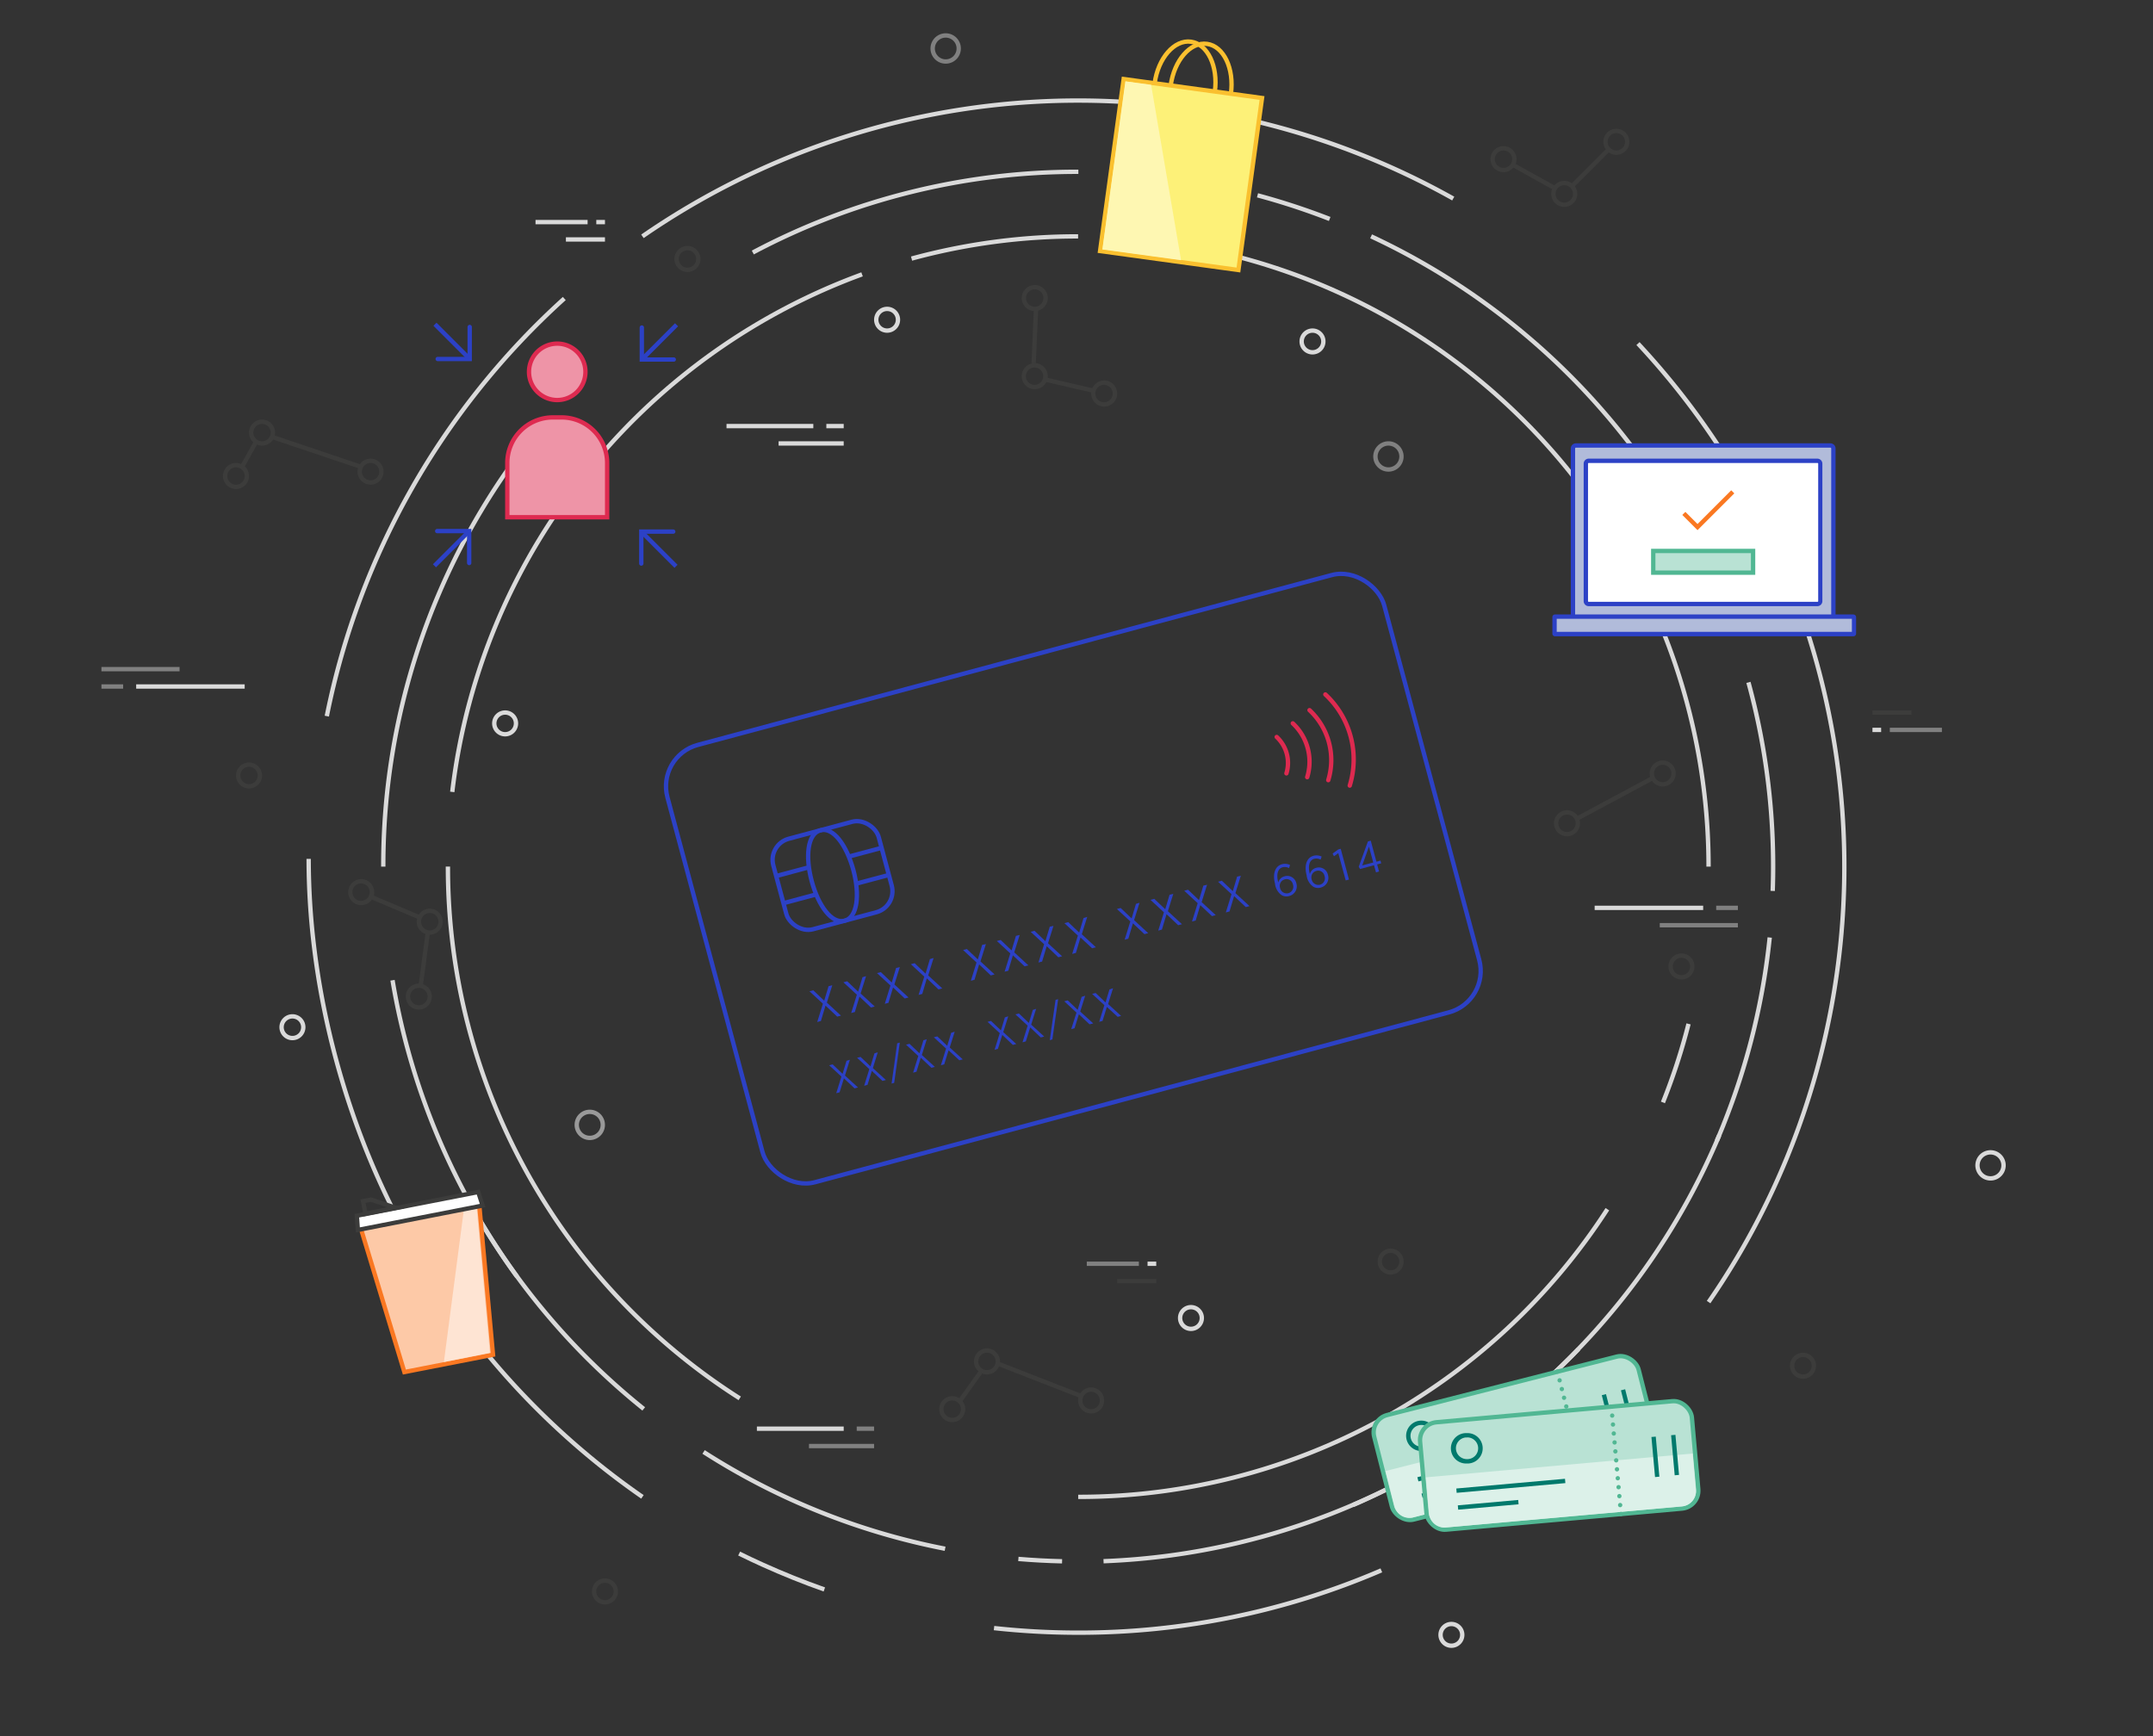 <svg xmlns="http://www.w3.org/2000/svg" viewBox="0 0 496 400"><rect x="0" y="0" width="496" height="400" fill="#333333" stroke="none"/><defs><style>.cls-1{isolation:isolate;}.cls-10,.cls-11,.cls-12,.cls-19,.cls-2,.cls-25,.cls-26,.cls-27,.cls-30,.cls-31,.cls-32,.cls-6{fill:none;}.cls-2{stroke:#dadada;}.cls-10,.cls-11,.cls-12,.cls-14,.cls-16,.cls-17,.cls-19,.cls-2,.cls-25,.cls-26,.cls-27,.cls-30,.cls-31,.cls-32,.cls-6,.cls-8{stroke-miterlimit:10;}.cls-3{fill:#dadada;}.cls-4{fill:#3c3c3b;}.cls-5{fill:#999;}.cls-16,.cls-6{stroke:#3c3c3b;}.cls-7{fill:gray;}.cls-23,.cls-8{fill:#b9e2d4;}.cls-11,.cls-12,.cls-8{stroke:#51b793;}.cls-9{fill:#dcf1e9;mix-blend-mode:multiply;}.cls-10{stroke:#00796c;}.cls-11,.cls-12,.cls-27,.cls-30{stroke-linecap:round;}.cls-12{stroke-dasharray:0 2.07;}.cls-13{fill:#00796c;}.cls-14{fill:#fdc9a7;}.cls-14,.cls-25{stroke:#fa7822;}.cls-15{fill:#fee4d3;}.cls-16,.cls-22{fill:#fff;}.cls-17{fill:#fdf178;}.cls-17,.cls-19{stroke:#fac02f;}.cls-18{fill:#fef7b2;}.cls-20{fill:#b1bbda;}.cls-21{fill:#2c41c6;}.cls-24{fill:#51b793;}.cls-26,.cls-30{stroke:#2c41c6;}.cls-27{stroke:#de2a50;}.cls-28{fill:#ee94a7;}.cls-29{fill:#de2a50;}.cls-31{stroke:gray;}.cls-32{stroke:#4d4d4d;}</style></defs><title>client-card-issuer</title><g class="cls-1"><g id="Illustrations"><path class="cls-2" d="M315.87,54.45a160.78,160.78,0,0,1,70.87,64.61"/><path class="cls-2" d="M370.3,278.6a144.94,144.94,0,0,1-121.91,66.28"/><path class="cls-2" d="M389,235.9A144.09,144.09,0,0,1,383.1,254"/><path class="cls-2" d="M279.87,57.88A145.17,145.17,0,0,1,393.61,199.67"/><path class="cls-2" d="M210,59.58a145.37,145.37,0,0,1,38.37-5.12"/><path class="cls-2" d="M104.19,182.46A144.56,144.56,0,0,1,136.6,107a145.47,145.47,0,0,1,62-43.79"/><path class="cls-2" d="M170.42,322.18a145,145,0,0,1-67.23-122.52"/><path class="cls-2" d="M148,54.45a176.66,176.66,0,0,1,186.79-8.7"/><path class="cls-2" d="M75.29,165A176.28,176.28,0,0,1,130,68.78"/><path class="cls-2" d="M148,344.88A177.23,177.23,0,0,1,88.3,274.07c-10.53-22.61-17.19-49.61-17.19-76.19"/><path class="cls-2" d="M318.23,361.81a175.92,175.92,0,0,1-69.84,14.36A178.46,178.46,0,0,1,229,375.11"/><path class="cls-2" d="M377.35,79.16A176.54,176.54,0,0,1,393.62,300"/><path class="cls-2" d="M189.91,366.21q-7.15-2.52-14.19-5.7-2.75-1.24-5.44-2.57"/><path class="cls-2" d="M148.3,324.61a160.9,160.9,0,0,1-37.68-43.37"/><path class="cls-2" d="M217.73,356.83a159.14,159.14,0,0,1-55.64-22.3"/><path class="cls-2" d="M244.68,359.72q-5.07-.12-10.07-.54"/><path class="cls-2" d="M396.08,261.57a160.66,160.66,0,0,1-84.34,85.17"/><path class="cls-2" d="M402.8,157.22a160.27,160.27,0,0,1,5.69,42.45q0,2.81-.1,5.6"/><path class="cls-2" d="M173.43,58.18a159.39,159.39,0,0,1,75-18.6"/><path class="cls-2" d="M88.3,199.67A159.39,159.39,0,0,1,120,104"/><path class="cls-2" d="M119.14,294.16a160.92,160.92,0,0,1-28.71-68.31"/><path class="cls-2" d="M363.67,310.82a160.66,160.66,0,0,1-109.44,48.88"/><path class="cls-2" d="M407.7,216a160.27,160.27,0,0,1-10.06,41.63q-1,2.62-2.12,5.19"/><path class="cls-2" d="M289.7,45a161.88,161.88,0,0,1,16.63,5.45"/><path class="cls-3" d="M204.37,71.67a2,2,0,1,1-2,2,2,2,0,0,1,2-2m0-1a3,3,0,1,0,3,3,3,3,0,0,0-3-3Z"/><path class="cls-4" d="M158.37,57.67a2,2,0,1,1-2,2,2,2,0,0,1,2-2m0-1a3,3,0,1,0,3,3,3,3,0,0,0-3-3Z"/><path class="cls-3" d="M153.37,60.67h0Z"/><path class="cls-3" d="M302.37,76.67a2,2,0,1,1-2,2,2,2,0,0,1,2-2m0-1a3,3,0,1,0,3,3,3,3,0,0,0-3-3Z"/><path class="cls-5" d="M135.87,256.67a2.5,2.5,0,1,1-2.5,2.5,2.5,2.5,0,0,1,2.5-2.5m0-1a3.5,3.5,0,1,0,3.5,3.5,3.5,3.5,0,0,0-3.5-3.5Z"/><line class="cls-6" x1="55.61" y1="107.83" x2="58.87" y2="102.01"/><line class="cls-6" x1="62.81" y1="100.71" x2="83.08" y2="107.53"/><path class="cls-4" d="M60.37,97.67a2,2,0,1,1-2,2,2,2,0,0,1,2-2m0-1a3,3,0,1,0,3,3,3,3,0,0,0-3-3Z"/><path class="cls-4" d="M85.37,106.67a2,2,0,1,1-2,2,2,2,0,0,1,2-2m0-1a3,3,0,1,0,3,3,3,3,0,0,0-3-3Z"/><path class="cls-4" d="M54.37,107.67a2,2,0,1,1-2,2,2,2,0,0,1,2-2m0-1a3,3,0,1,0,3,3,3,3,0,0,0-3-3Z"/><line class="cls-6" x1="370.87" y1="34.17" x2="361.87" y2="43.17"/><line class="cls-6" x1="357.87" y1="43.17" x2="348.87" y2="38.17"/><path class="cls-4" d="M360.37,42.67a2,2,0,1,1-2,2,2,2,0,0,1,2-2m0-1a3,3,0,1,0,3,3,3,3,0,0,0-3-3Z"/><path class="cls-4" d="M346.37,34.67a2,2,0,1,1-2,2,2,2,0,0,1,2-2m0-1a3,3,0,1,0,3,3,3,3,0,0,0-3-3Z"/><path class="cls-4" d="M372.37,30.67a2,2,0,1,1-2,2,2,2,0,0,1,2-2m0-1a3,3,0,1,0,3,3,3,3,0,0,0-3-3Z"/><path class="cls-3" d="M458.57,266h0a2.5,2.5,0,1,1-.94.18,2.49,2.49,0,0,1,.94-.18m0-1a3.5,3.5,0,1,0,3.25,2.19,3.49,3.49,0,0,0-3.25-2.19Z"/><path class="cls-4" d="M383.05,176.21h0a2,2,0,0,1,1.82,1.17,2,2,0,0,1-1.82,2.83,2,2,0,0,1-1.82-1.17,2,2,0,0,1,1.82-2.83m0-1a3,3,0,1,0,2.73,1.76,3,3,0,0,0-2.73-1.76Z"/><path class="cls-4" d="M361,187.68h0a2,2,0,0,1,1.82,1.17,2,2,0,0,1-1.82,2.83,2,2,0,0,1-1.82-1.17,2,2,0,0,1,1.82-2.83m0-1a3,3,0,1,0,2.73,1.76,3,3,0,0,0-2.73-1.76Z"/><line class="cls-6" x1="85.49" y1="206.64" x2="96.68" y2="211.37"/><line class="cls-6" x1="98.53" y1="215.01" x2="96.95" y2="226.91"/><path class="cls-4" d="M99,210.36h0a2,2,0,1,1-.75.15,2,2,0,0,1,.75-.15m0-1a3,3,0,1,0,2.78,1.88A3,3,0,0,0,99,209.36Z"/><path class="cls-4" d="M96.49,227.61h0a2,2,0,1,1-.75.15,2,2,0,0,1,.75-.15m0-1a3,3,0,1,0,2.78,1.88,3,3,0,0,0-2.78-1.88Z"/><path class="cls-4" d="M83.17,203.55h0a2,2,0,1,1-.75.15,2,2,0,0,1,.75-.15m0-1A3,3,0,1,0,86,204.43a3,3,0,0,0-2.78-1.88Z"/><path class="cls-7" d="M319.87,102.67h0a2.51,2.51,0,0,1,2,1,2.5,2.5,0,0,1-2,4,2.5,2.5,0,0,1-1.47-4.52,2.48,2.48,0,0,1,1.46-.48m0-1a3.5,3.5,0,1,0,2.84,1.45,3.48,3.48,0,0,0-2.84-1.45Z"/><path class="cls-7" d="M217.87,8.67h0a2.51,2.51,0,0,1,2,1,2.5,2.5,0,0,1-2,4,2.5,2.5,0,0,1-1.47-4.52,2.48,2.48,0,0,1,1.46-.48m0-1a3.5,3.5,0,1,0,2.84,1.45,3.48,3.48,0,0,0-2.84-1.45Z"/><line class="cls-6" x1="220.87" y1="323.17" x2="225.87" y2="316.17"/><line class="cls-6" x1="229.87" y1="314.17" x2="249.16" y2="321.69"/><path class="cls-4" d="M251.37,320.67a2,2,0,1,1-2,2,2,2,0,0,1,2-2m0-1a3,3,0,1,0,3,3,3,3,0,0,0-3-3Z"/><path class="cls-4" d="M219.37,322.67a2,2,0,1,1-2,2,2,2,0,0,1,2-2m0-1a3,3,0,1,0,3,3,3,3,0,0,0-3-3Z"/><rect class="cls-8" x="317.66" y="318.89" width="62.86" height="24.84" rx="4.14" ry="4.14" transform="translate(-70.94 96.36) rotate(-14.28)"/><path class="cls-9" d="M319.7,331.12h61.72a0,0,0,0,1,0,0v8.4a3.53,3.53,0,0,1-3.53,3.53H323.23a3.53,3.53,0,0,1-3.53-3.53v-8.4a0,0,0,0,1,0,0Z" transform="translate(-72.32 96.9) rotate(-14.28)"/><line class="cls-10" x1="373.91" y1="320.21" x2="376.19" y2="329.19"/><line class="cls-10" x1="369.5" y1="321.33" x2="371.79" y2="330.31"/><line class="cls-10" x1="326.65" y1="340.83" x2="351.01" y2="334.63"/><line class="cls-10" x1="327.61" y1="344.61" x2="341.15" y2="341.16"/><line class="cls-11" x1="358.79" y1="316.02" x2="358.79" y2="316.02"/><line class="cls-12" x1="359.3" y1="318.03" x2="364.66" y2="339.09"/><line class="cls-11" x1="364.91" y1="340.09" x2="364.91" y2="340.09"/><path class="cls-13" d="M327.44,328.31h0a2.5,2.5,0,1,1-.62.08,2.5,2.5,0,0,1,.62-.08m0-1a3.5,3.5,0,1,0,3.39,2.64,3.51,3.51,0,0,0-3.39-2.64Z"/><rect class="cls-8" x="327.78" y="325.21" width="62.86" height="24.84" rx="4.14" ry="4.14" transform="translate(-28.6 33.27) rotate(-5.1)"/><path class="cls-9" d="M328.88,337.61H390.6a0,0,0,0,1,0,0V346a3.53,3.53,0,0,1-3.53,3.53H332.41a3.53,3.53,0,0,1-3.53-3.53v-8.4a0,0,0,0,1,0,0Z" transform="translate(-29.12 33.34) rotate(-5.1)"/><line class="cls-10" x1="385.48" y1="330.63" x2="386.31" y2="339.86"/><line class="cls-10" x1="380.95" y1="331.04" x2="381.78" y2="340.27"/><line class="cls-10" x1="335.54" y1="343.45" x2="360.58" y2="341.21"/><line class="cls-10" x1="335.89" y1="347.33" x2="349.8" y2="346.09"/><line class="cls-11" x1="371.23" y1="324.09" x2="371.23" y2="324.09"/><line class="cls-12" x1="371.41" y1="326.15" x2="373.34" y2="347.8"/><line class="cls-11" x1="373.43" y1="348.83" x2="373.43" y2="348.83"/><path class="cls-13" d="M337.92,331.18h0a2.5,2.5,0,0,1,.22,5h-.23a2.52,2.52,0,0,1-2.49-2.28,2.5,2.5,0,0,1,2.27-2.71h.23m0-1h-.32a3.5,3.5,0,0,0,.31,7h.32a3.5,3.5,0,0,0-.31-7Z"/><polygon class="cls-14" points="113.58 312.13 93.16 316.12 82.64 281.4 110.26 276 113.58 312.13"/><polygon class="cls-15" points="112.86 311.68 102.26 313.81 107.13 276.67 109.61 276.13 112.86 311.68"/><polygon class="cls-16" points="110.17 274.64 82.21 280.1 82.44 283.38 111.19 277.76 110.17 274.64"/><polygon class="cls-6" points="85.45 276.39 83.63 276.75 84.19 279.65 91.21 278.28 85.45 276.39"/><rect class="cls-17" x="256" y="20.22" width="32.17" height="40" transform="translate(7.99 -36.61) rotate(7.81)"/><polygon class="cls-18" points="272.09 59.95 253.96 57.48 259.26 18.73 265.19 19.54 272.09 59.95"/><path class="cls-19" d="M266,19.21c.8-5.83,4.55-10.13,8.38-9.6s6.29,5.68,5.49,11.5"/><path class="cls-19" d="M269.7,19.71c.8-5.83,4.55-10.13,8.38-9.6s6.29,5.68,5.49,11.5"/><rect class="cls-20" x="362.37" y="102.64" width="60" height="40.06" rx="0.69" ry="0.69"/><path class="cls-21" d="M421.68,103.14a.19.19,0,0,1,.19.19V142a.19.19,0,0,1-.19.19H363.06a.19.19,0,0,1-.19-.19V103.33a.19.19,0,0,1,.19-.19h58.62m0-1H363.06a1.19,1.19,0,0,0-1.19,1.19V142a1.19,1.19,0,0,0,1.19,1.19h58.62a1.19,1.19,0,0,0,1.19-1.19V103.33a1.19,1.19,0,0,0-1.19-1.19Z"/><path class="cls-20" d="M358.23,142.07H427a.09.09,0,0,1,.09.09V146a.09.09,0,0,1-.09.09H358.23a.09.09,0,0,1-.09-.09v-3.81A.1.1,0,0,1,358.23,142.07Z"/><path class="cls-21" d="M426.63,142.57v3h-68v-3h68m.4-1H358.23a.6.6,0,0,0-.6.6V146a.6.6,0,0,0,.6.6H427a.6.6,0,0,0,.6-.6v-3.81a.6.6,0,0,0-.6-.6Z"/><rect class="cls-22" x="365.37" y="106.17" width="54" height="33" rx="0.66" ry="0.66"/><path class="cls-21" d="M418.71,106.67a.16.16,0,0,1,.16.16V138.5a.16.16,0,0,1-.16.16H366a.16.16,0,0,1-.16-.16V106.83a.16.16,0,0,1,.16-.16h52.67m0-1H366a1.16,1.16,0,0,0-1.16,1.16V138.5a1.16,1.16,0,0,0,1.16,1.16h52.67a1.16,1.16,0,0,0,1.16-1.16V106.83a1.16,1.16,0,0,0-1.16-1.16Z"/><rect class="cls-23" x="380.87" y="126.94" width="23" height="5"/><path class="cls-24" d="M403.37,127.44v4h-22v-4h22m1-1h-24v6h24v-6Z"/><polyline class="cls-25" points="387.92 118.29 391.07 121.44 399.19 113.32"/><rect class="cls-26" x="161.8" y="150.28" width="170.95" height="104.31" rx="9.87" ry="9.87" transform="translate(-43.97 70.9) rotate(-15)"/><path class="cls-21" d="M191.74,227l-1.25,4,3.25,3-.87.23-2.69-2.54-1.06,3.55-.85.23,1.31-4.22-3.1-2.86.88-.23,2.52,2.4,1-3.34Z"/><path class="cls-21" d="M199.52,224.9l-1.25,4,3.25,3-.87.23L198,229.62l-1.06,3.55-.85.23,1.31-4.22-3.1-2.86.88-.24,2.52,2.4,1-3.34Z"/><path class="cls-21" d="M207.3,222.82l-1.25,4,3.25,3-.87.23-2.69-2.54-1.06,3.54-.85.23,1.31-4.22-3.1-2.86.88-.23,2.52,2.4,1-3.35Z"/><path class="cls-21" d="M215.08,220.73l-1.25,4,3.25,3-.87.23-2.69-2.54L212.47,229l-.85.23,1.31-4.22-3.1-2.86.88-.23,2.52,2.4,1-3.35Z"/><path class="cls-21" d="M227.13,217.51l-1.25,4,3.25,3-.87.23-2.69-2.54-1.06,3.54-.85.23,1.31-4.22-3.1-2.86.88-.24,2.52,2.4,1-3.35Z"/><path class="cls-21" d="M234.91,215.42l-1.25,4,3.25,3-.87.23-2.69-2.54-1.06,3.54-.85.23,1.31-4.22-3.1-2.86.88-.23,2.52,2.4,1-3.35Z"/><path class="cls-21" d="M242.69,213.33l-1.25,4,3.25,3-.87.23L241.14,218l-1.06,3.54-.85.23,1.31-4.22-3.1-2.86.88-.24,2.52,2.4,1-3.34Z"/><path class="cls-21" d="M250.47,211.25l-1.25,4,3.25,3-.87.23L248.92,216l-1.06,3.55-.85.23,1.31-4.22-3.1-2.86.88-.24,2.52,2.4,1-3.34Z"/><path class="cls-21" d="M262.52,208l-1.25,4,3.25,3-.87.23L261,212.74l-1.06,3.54-.85.23,1.31-4.22-3.1-2.86.88-.23,2.52,2.4,1-3.35Z"/><path class="cls-21" d="M270.3,205.94l-1.25,4,3.25,3-.87.23-2.69-2.54-1.06,3.55-.85.23,1.31-4.22-3.1-2.86.88-.24,2.52,2.4,1-3.34Z"/><path class="cls-21" d="M278.08,203.85l-1.25,4,3.25,3-.87.23-2.69-2.54-1.06,3.54-.85.23,1.31-4.22-3.1-2.86.88-.24,2.52,2.4,1-3.34Z"/><path class="cls-21" d="M285.86,201.77l-1.25,4,3.25,3L287,209l-2.69-2.54L283.25,210l-.85.23,1.31-4.22-3.1-2.86.88-.23,2.52,2.4,1-3.35Z"/><path class="cls-21" d="M295.3,206.27a3.7,3.7,0,0,1-1.55-2.53l0-.08c-.63-2.34,0-4.11,1.58-4.54a2.71,2.71,0,0,1,1.87.18l-.24.71a2.07,2.07,0,0,0-1.48-.19c-1.17.31-1.47,1.78-1,3.5a2,2,0,0,1,1.46-1.42,2.13,2.13,0,0,1,2.7,1.59v0a2.31,2.31,0,0,1-1.6,2.94A2.22,2.22,0,0,1,295.3,206.27Zm2.55-2.52v0a1.47,1.47,0,0,0-1.87-1.14,1.53,1.53,0,0,0-1.09,1.94v0a1.57,1.57,0,0,0,1.95,1.23A1.55,1.55,0,0,0,297.85,203.75Z"/><path class="cls-21" d="M302.58,204.32a3.7,3.7,0,0,1-1.55-2.53l0-.08c-.63-2.34,0-4.11,1.58-4.54a2.71,2.71,0,0,1,1.87.18l-.24.71a2.07,2.07,0,0,0-1.48-.19c-1.17.31-1.47,1.78-1,3.5a2,2,0,0,1,1.46-1.42,2.13,2.13,0,0,1,2.7,1.59v0a2.31,2.31,0,0,1-1.6,2.94A2.22,2.22,0,0,1,302.58,204.32Zm2.55-2.52v0a1.47,1.47,0,0,0-1.87-1.14,1.53,1.53,0,0,0-1.09,1.94v0a1.57,1.57,0,0,0,1.95,1.23A1.55,1.55,0,0,0,305.13,201.8Z"/><path class="cls-21" d="M308.31,196.57l-1,.71-.31-.62,1.31-.95.56-.15,1.9,7.09-.75.2Z"/><path class="cls-21" d="M316.54,199.35l-3.23.87-.29-.52,2.11-5.83.66-.18,1.3,4.84.94-.25.17.63-.94.25.44,1.63L317,201Zm-.17-.63-1-3.65-1.54,4.32Z"/><path class="cls-21" d="M195.79,244.17l-1.13,3.64,3,2.74-.79.21-2.45-2.31-1,3.22-.77.21,1.19-3.84-2.82-2.6.8-.21,2.29,2.18.91-3Z"/><path class="cls-21" d="M202.22,242.45l-1.13,3.64,3,2.74-.79.21-2.45-2.31-1,3.22-.77.21,1.19-3.84-2.82-2.6.8-.21,2.29,2.18.91-3Z"/><path class="cls-21" d="M206.69,240.38l.6-.16L206,249.49l-.6.16Z"/><path class="cls-21" d="M213.51,239.43l-1.14,3.64,3,2.74-.79.21-2.45-2.31-1,3.22-.77.21,1.19-3.84-2.82-2.6.8-.21,2.29,2.18.91-3Z"/><path class="cls-21" d="M219.94,237.7l-1.14,3.64,3,2.74-.79.21L218.53,242l-1,3.22-.77.21,1.19-3.84-2.82-2.6.8-.21,2.29,2.18.91-3Z"/><path class="cls-21" d="M232.27,234.16l-1.14,3.64,3,2.74-.79.21-2.44-2.31-1,3.22-.77.21,1.19-3.84-2.82-2.6.8-.21,2.29,2.18.91-3Z"/><path class="cls-21" d="M238.7,232.44l-1.14,3.64,3,2.74-.79.21-2.44-2.31-1,3.22-.77.21,1.19-3.84-2.82-2.6.8-.21,2.3,2.18.91-3Z"/><path class="cls-21" d="M243.17,230.37l.6-.16-1.33,9.28-.6.16Z"/><path class="cls-21" d="M250,229.42l-1.14,3.64,3,2.74L251,236l-2.45-2.31-1,3.22-.77.21L248,233.3l-2.82-2.6.8-.21,2.29,2.18.91-3Z"/><path class="cls-21" d="M256.42,227.69l-1.14,3.64,3,2.74-.79.21L255,232l-1,3.22-.77.21,1.19-3.84-2.82-2.6.8-.21,2.29,2.18.91-3Z"/><rect class="cls-26" x="179.22" y="190.93" width="25.14" height="21.58" rx="5.02" ry="5.02" transform="translate(-45.67 56.51) rotate(-15)"/><path class="cls-27" d="M296.36,178.18a8.18,8.18,0,0,0-2.24-8.38"/><path class="cls-27" d="M301.15,179.06a12.11,12.11,0,0,0-3.32-12.4"/><path class="cls-27" d="M306,179.75a15.74,15.74,0,0,0-4.32-16.13"/><path class="cls-27" d="M310.95,181a20.46,20.46,0,0,0-5.62-21"/><path class="cls-26" d="M196.59,200.43c1.54,5.75.94,10.92-2,11.71s-6.05-3.38-7.59-9.13-.94-10.92,2-11.71S195,194.67,196.59,200.43Z"/><line class="cls-26" x1="195.61" y1="197.34" x2="203.09" y2="195.34"/><line class="cls-26" x1="197.28" y1="203.59" x2="204.76" y2="201.59"/><line class="cls-26" x1="178.81" y1="201.84" x2="186.29" y2="199.84"/><line class="cls-26" x1="180.48" y1="208.09" x2="187.96" y2="206.09"/><path class="cls-4" d="M227.37,311.67a2,2,0,1,1-2,2,2,2,0,0,1,2-2m0-1a3,3,0,1,0,3,3,3,3,0,0,0-3-3Z"/><line class="cls-6" x1="363.34" y1="188.6" x2="380.68" y2="179.29"/><circle class="cls-28" cx="128.37" cy="85.67" r="6.5"/><path class="cls-29" d="M128.37,79.67a6,6,0,1,1-6,6,6,6,0,0,1,6-6m0-1a7,7,0,1,0,7,7,7,7,0,0,0-7-7Z"/><path class="cls-28" d="M116.87,119.17v-12.5a10.51,10.51,0,0,1,10.5-10.5h2a10.51,10.51,0,0,1,10.5,10.5v12.5Z"/><path class="cls-29" d="M129.37,96.67a10,10,0,0,1,10,10v12h-22v-12a10,10,0,0,1,10-10h2m0-1h-2a11,11,0,0,0-11,11v13h24v-13a11,11,0,0,0-11-11Z"/><line class="cls-26" x1="147.86" y1="82.83" x2="155.86" y2="74.83"/><line class="cls-26" x1="147.74" y1="122.48" x2="155.74" y2="130.48"/><line class="cls-26" x1="108.21" y1="82.71" x2="100.21" y2="74.71"/><polyline class="cls-30" points="108.21 75.34 108.21 82.71 100.84 82.71"/><polyline class="cls-30" points="155.1 122.48 147.74 122.48 147.74 129.84"/><line class="cls-26" x1="108.09" y1="122.36" x2="100.09" y2="130.36"/><polyline class="cls-30" points="100.72 122.36 108.09 122.36 108.09 129.72"/><polyline class="cls-30" points="147.86 75.46 147.86 82.83 155.22 82.83"/><path class="cls-3" d="M116.37,164.67a2,2,0,1,1-2,2,2,2,0,0,1,2-2m0-1a3,3,0,1,0,3,3,3,3,0,0,0-3-3Z"/><path class="cls-3" d="M67.37,234.67a2,2,0,1,1-2,2,2,2,0,0,1,2-2m0-1a3,3,0,1,0,3,3,3,3,0,0,0-3-3Z"/><path class="cls-4" d="M57.37,176.67a2,2,0,1,1-2,2,2,2,0,0,1,2-2m0-1a3,3,0,1,0,3,3,3,3,0,0,0-3-3Z"/><path class="cls-4" d="M139.37,364.67a2,2,0,1,1-2,2,2,2,0,0,1,2-2m0-1a3,3,0,1,0,3,3,3,3,0,0,0-3-3Z"/><path class="cls-3" d="M274.37,301.67a2,2,0,1,1-2,2,2,2,0,0,1,2-2m0-1a3,3,0,1,0,3,3,3,3,0,0,0-3-3Z"/><path class="cls-4" d="M320.37,288.67a2,2,0,1,1-2,2,2,2,0,0,1,2-2m0-1a3,3,0,1,0,3,3,3,3,0,0,0-3-3Z"/><path class="cls-3" d="M334.37,374.67a2,2,0,1,1-2,2,2,2,0,0,1,2-2m0-1a3,3,0,1,0,3,3,3,3,0,0,0-3-3Z"/><path class="cls-4" d="M415.37,312.67a2,2,0,1,1-2,2,2,2,0,0,1,2-2m0-1a3,3,0,1,0,3,3,3,3,0,0,0-3-3Z"/><path class="cls-4" d="M387.37,220.67a2,2,0,1,1-2,2,2,2,0,0,1,2-2m0-1a3,3,0,1,0,3,3,3,3,0,0,0-3-3Z"/><line class="cls-6" x1="252.01" y1="90.04" x2="240.6" y2="87.41"/><line class="cls-6" x1="238.13" y1="83.68" x2="238.66" y2="71.52"/><path class="cls-4" d="M238.37,84.67h0a2,2,0,1,1-1,.25,2,2,0,0,1,1-.25m0-1A3,3,0,1,0,241,85.21a3,3,0,0,0-2.63-1.55Z"/><path class="cls-4" d="M238.37,66.67h0a2,2,0,1,1-1.32.5,2,2,0,0,1,1.32-.5m0-1a3,3,0,1,0,2.25,1,3,3,0,0,0-2.25-1Z"/><path class="cls-4" d="M254.37,88.67h0a2,2,0,1,1-1,.25,2,2,0,0,1,1-.25m0-1A3,3,0,1,0,257,89.21a3,3,0,0,0-2.63-1.55Z"/><line class="cls-2" x1="123.37" y1="51.17" x2="135.37" y2="51.17"/><line class="cls-2" x1="130.37" y1="55.17" x2="139.37" y2="55.17"/><line class="cls-2" x1="137.37" y1="51.17" x2="139.37" y2="51.17"/><ellipse class="cls-2" cx="127.37" cy="55.17" rx="1"/><ellipse class="cls-2" cx="124.37" cy="55.17" rx="1"/><line class="cls-31" x1="447.37" y1="168.17" x2="435.37" y2="168.17"/><line class="cls-6" x1="440.37" y1="164.17" x2="431.37" y2="164.17"/><line class="cls-2" x1="433.37" y1="168.17" x2="431.37" y2="168.17"/><ellipse class="cls-31" cx="443.37" cy="164.17" rx="1"/><ellipse class="cls-2" cx="446.37" cy="164.17" rx="1"/><line class="cls-31" x1="250.37" y1="291.17" x2="262.37" y2="291.17"/><line class="cls-6" x1="257.37" y1="295.17" x2="266.37" y2="295.17"/><line class="cls-2" x1="264.37" y1="291.17" x2="266.37" y2="291.17"/><ellipse class="cls-31" cx="254.37" cy="295.17" rx="1"/><ellipse class="cls-2" cx="251.37" cy="295.17" rx="1"/><line class="cls-2" x1="56.37" y1="158.17" x2="31.37" y2="158.17"/><line class="cls-31" x1="41.37" y1="154.17" x2="23.37" y2="154.17"/><line class="cls-31" x1="28.37" y1="158.17" x2="23.37" y2="158.17"/><ellipse class="cls-2" cx="47.37" cy="154.17" rx="2"/><ellipse class="cls-6" cx="54.37" cy="154.17" rx="2"/><line class="cls-2" x1="367.37" y1="209.17" x2="392.37" y2="209.17"/><line class="cls-31" x1="382.37" y1="213.17" x2="400.37" y2="213.17"/><line class="cls-31" x1="395.37" y1="209.17" x2="400.37" y2="209.17"/><ellipse class="cls-2" cx="376.37" cy="213.17" rx="2"/><ellipse class="cls-6" cx="369.37" cy="213.17" rx="2"/><line class="cls-2" x1="167.37" y1="98.17" x2="187.37" y2="98.17"/><line class="cls-2" x1="179.37" y1="102.17" x2="194.37" y2="102.17"/><line class="cls-2" x1="190.37" y1="98.17" x2="194.37" y2="98.17"/><ellipse class="cls-2" cx="174.87" cy="102.17" rx="1.5"/><ellipse class="cls-2" cx="168.87" cy="102.17" rx="1.5"/><line class="cls-2" x1="174.37" y1="329.17" x2="194.37" y2="329.17"/><line class="cls-31" x1="186.37" y1="333.17" x2="201.37" y2="333.17"/><line class="cls-31" x1="197.37" y1="329.17" x2="201.37" y2="329.17"/><ellipse class="cls-32" cx="181.87" cy="333.17" rx="1.5"/><ellipse class="cls-31" cx="175.87" cy="333.17" rx="1.5"/></g></g></svg>
